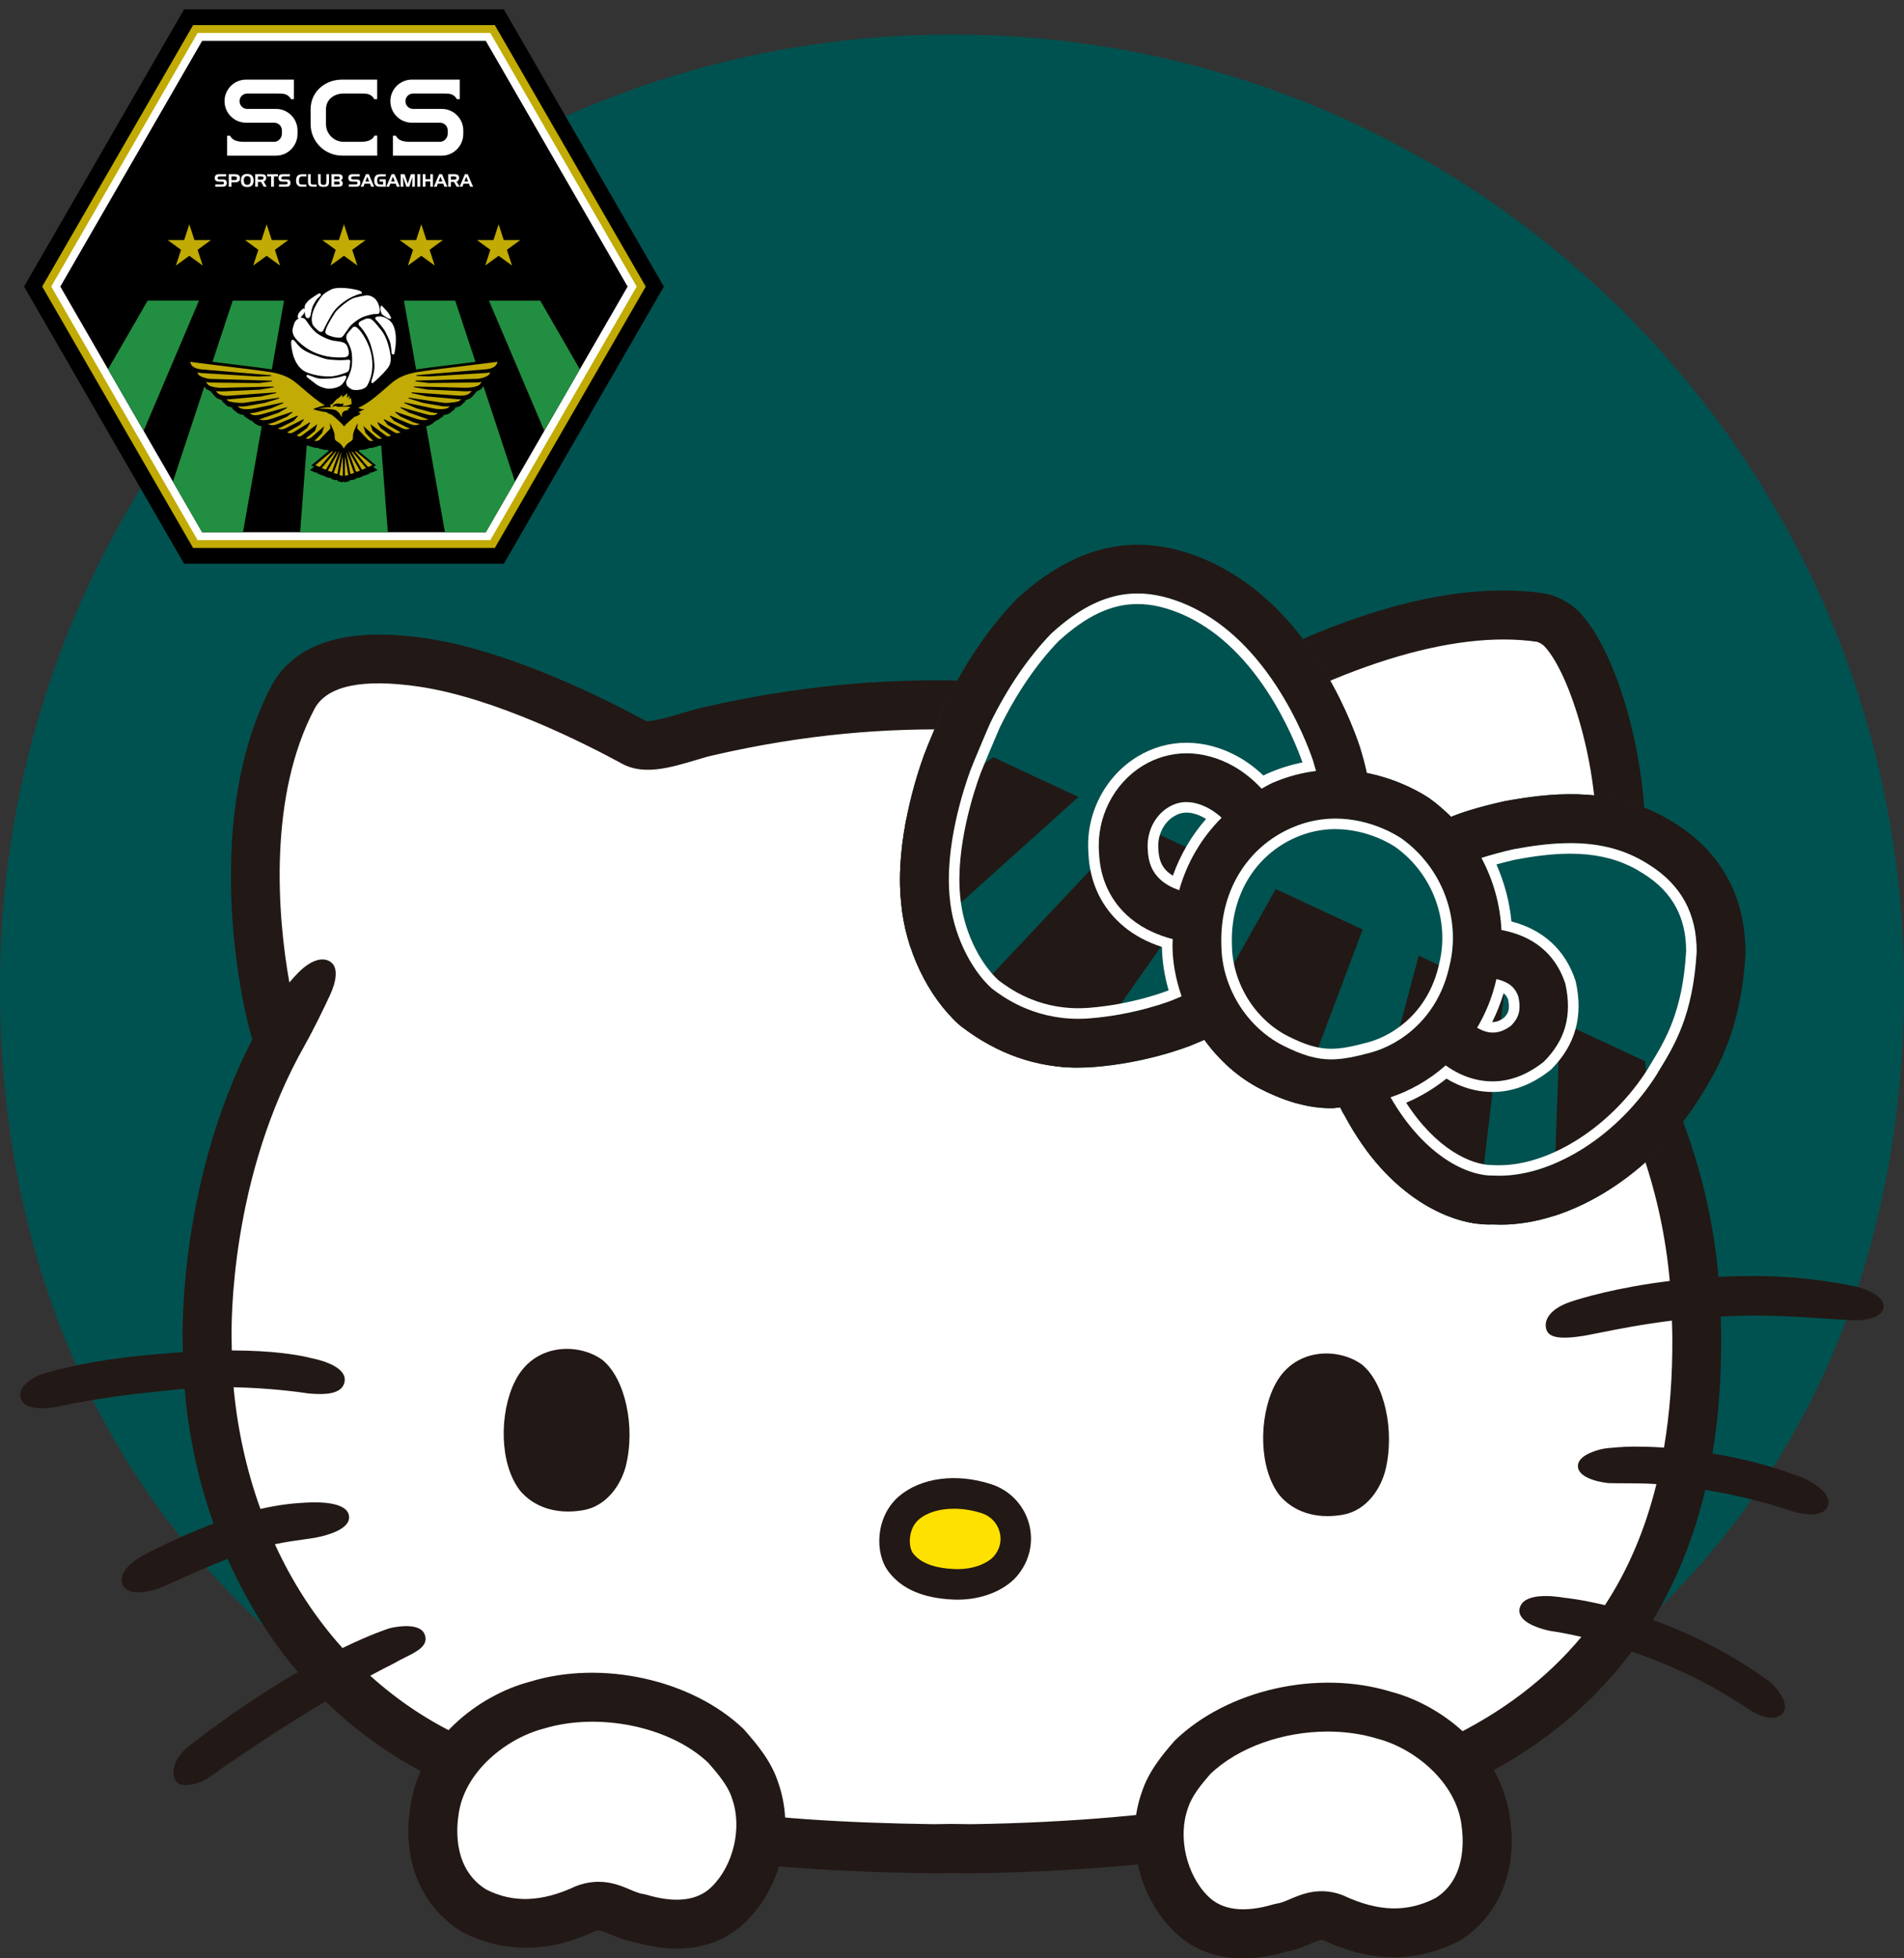 <?xml version="1.0" encoding="UTF-8"?>
<svg id="_レイヤー_2" data-name="レイヤー 2" xmlns="http://www.w3.org/2000/svg" xmlns:xlink="http://www.w3.org/1999/xlink" viewBox="0 0 426.45 438.46">
  <rect x="0" y="0" width="426.45" height="438.46" fill="#333333" stroke="none"/>
  <defs>
    <style>
      .cls-1 {
        fill: none;
      }

      .cls-2 {
        fill: #221815;
      }

      .cls-3 {
        fill: #ffe100;
      }

      .cls-4 {
        fill: #c1ab04;
      }

      .cls-5 {
        fill: #228e41;
      }

      .cls-6 {
        fill: #005250;
      }

      .cls-7 {
        fill: #fff;
      }

      .cls-8 {
        clip-path: url(#clippath);
      }
    </style>
    <clipPath id="clippath">
      <path class="cls-1" d="M390.94,213.48c.07-12.49-5.34-22.53-15.6-29.03-.69-.44-1.39-.87-2.1-1.27-.77-.43-1.55-.84-2.34-1.22-11.64-5.67-23.69-4.48-34.15-2.53-5.83,1.33-9.45,2.5-11.74,3.46-1.46-1.46-3.03-2.84-4.74-4.07-.97-.67-6.37-4.22-14.15-5.76-.48-2.23-.98-3.97-1.26-4.88-.01-.05-.23-.79-.25-.84-1.29-3.88-4.26-11.63-9.68-19.89-6.8-10.34-15.02-17.72-24.49-21.96-15.15-6.65-29.01-3.93-42.64,8.55-6.19,6.4-11.53,14.18-15.87,23.1-.54,1.12-4.52,10.56-4.96,11.86-1.56,4.27-6.56,19.27-5.14,33.02.89,10.47,5.87,20.98,13,27.42.12.11.54.44.67.53,7.94,6.03,16.67,9.07,25.99,9.07,1.13,0,2.27-.05,3.42-.13,12.05-.93,21.23-4.61,21.51-4.72,1.18-.45,2.22-.93,3.33-1.4,3.32,4.59,7.6,8.48,12.65,11.05,6.29,3.17,11.23,4.29,15.81,4.29.67,0,1.31-.14,1.97-.18.25.54.51,1.09.92,1.73,9.83,18.52,24.19,24.87,33.25,24.47.58.03,1.17.05,1.76.05,15.78,0,33.72-11.18,44.46-28.18l.53-.88c3.53-5.77,8.87-14.5,9.85-31.66Z"/>
    </clipPath>
  </defs>
  <g id="_レイヤー_1-2" data-name="レイヤー 1">
    <g>
      <path class="cls-6" d="M426.45,220.95c0,117.76-84.41,196.43-213.22,196.43S0,338.71,0,220.95,95.46,7.72,213.22,7.72s213.22,95.46,213.22,213.22Z"/>
      <g>
        <g>
          <g>
            <path class="cls-2" d="M419.51,289.5c-1.3-.72-2.84-1.24-3.8-1.44-6.81-1.4-13.64-2.18-20.31-2.33-3.7-.08-7.16,0-10.5.16-1.79-20.11-8.09-39.31-19.27-58.28,1.62-9.72,2.12-22.36,2.53-32.66l.21-5.17c.84-18.75-5.88-43.26-14.38-52.46-2.12-2.29-5.31-4.04-8.12-4.45-21.54-3.21-49.87,5.35-81.73,24.67l-4-.59c-26.18-3.9-58.77-8.75-103.06,1.53-1.4.32-2.95.78-4.54,1.26-2.37.71-6.76,1.98-7.92,1.68-8.49-4.64-30.28-15.71-49.14-18.49-17.53-2.61-29.09.83-34.52,10.31-15.37,28.86-7.65,69.07-4.44,79.47-16,31.01-15.7,63.87-15.6,67.47,0,.84.03,1.72.04,2.58-.84.06-1.6.09-2.48.16-8.93.71-17.8,1.58-28.07,4.44-3.34.92-6.41,3.14-5.81,5.59.47,1.92,2.84,2.35,4.83,2.35,1.54,0,2.85-.25,2.89-.26,10.63-2.16,16.02-2.75,23.47-3.55l3.14-.34c.81-.09,1.61-.13,2.42-.2.81,9.68,2.85,19.99,6.48,30.18-4.44,1.67-9.56,3.89-15.71,7.07-.04.02-3.98,2.08-4.74,4.62-.23.78-.15,1.56.23,2.24.62,1.11,1.92,1.46,3.31,1.46,2.3,0,4.82-.95,4.86-.96,1.84-.81,3.57-1.58,5.21-2.31,3.72-1.66,6.96-3.05,10-4.23,3.93,8.9,9.09,17.53,15.73,25.34-6.84,3.96-15.09,9.33-24.43,16.6-1.94,1.52-3.19,3.46-3.41,5.32-.12,1.04.11,1.99.65,2.67.41.51,1.18.73,2.1.73,1.62,0,3.71-.68,5.14-1.7,10.26-7.27,19.16-12.89,26.15-17.04,7.51,7.31,16.5,13.67,27.22,18.49,35.27,15.84,67.77,19.4,108.95,20l4.04-.06,4.36.06c47.38-.69,84.81-7.46,111.26-20.11,15.35-7.34,27.56-17.24,36.7-29.54,7.64,2.61,16.9,6.62,25.83,12.67,1.14.79,3.45,2.16,5.5,2.16.92,0,1.79-.27,2.47-1.01.29-.3.61-.85.53-1.73-.17-1.86-2.22-4.46-3.56-5.43-9.12-6.66-18.29-10.95-26.01-13.74,5.25-8.67,9.17-18.37,11.72-29.12,5.64.9,12.22,2.35,19.44,4.77.04,0,2.17.71,4.26.71,1.57,0,3.11-.39,3.7-1.78.27-.63.26-1.33-.03-2.02-1.04-2.48-5.39-4.32-5.43-4.33-7.12-2.82-14.12-4.47-20.31-5.49,1.35-8.14,2-16.8,1.93-26,.02-1.57-.07-3.12-.1-4.67,2.93-.16,5.97-.26,9.16-.22,4.96.05,10.48.42,15.35.74,1.52.1,2.99.19,4.4.28,3.19.18,7.1-.41,7.57-2.73.17-.81-.11-2.03-2.36-3.29Z"/>
            <path class="cls-7" d="M354.53,227.64c1.76-9.13,2.29-22.42,2.71-33.11l.22-5.22c.76-16.97-5.67-38.25-11.49-44.55-.51-.56-1.4-.99-1.72-1.06-18.78-2.76-45.27,5.51-74.57,23.31-2.08,1.26-3.22,1.95-5.23,1.65l-5.91-.87c-25.25-3.76-56.69-8.45-98.98,1.36-1.2.27-2.52.67-3.88,1.08-5.38,1.6-11.46,3.43-16.3.79-7.98-4.35-28.38-14.75-45.5-17.28-12.59-1.85-20.45-.25-23.34,4.78-10.47,19.65-8.42,46.45-5.73,61.45.72-.85,1.42-1.62,2.07-2.27,2.63-2.63,5.32-3.6,7.16-2.33,1.91,1.32,1.15,4.66-.08,7.33-1.22,2.65-3.69,7.76-5.63,11.18,0,0,0,.01,0,.02-16.85,29.6-16.54,62.53-16.45,66.2,0,.74.03,1.51.04,2.26,9.31.02,14.99,1,17.89,1.74l.21.05c.06.01,7.62,1.41,7.18,5.04-.39,3.23-4.98,2.99-7.2,2.87l-.82-.06c-2.44-.37-8.96-1.24-16.86-1.4.79,8.79,2.71,18.09,6.01,27.25,4.52-1.04,7.71-1.28,9.83-1.4l.29-.02c2.79-.15,9.39-.25,9.73,3.07.3,2.87-4.87,4.24-7.11,4.7-1.04.21-2.16.36-3.41.53-1.75.24-3.74.52-6.09,1.02,3.77,8.24,8.76,16.15,15.14,23.24,6.63-3.22,10.45-4.4,10.53-4.42.06-.03,6.57-1.68,7.84,1.28,1.09,2.56-1.67,3.92-4.33,5.24-.85.42-1.74.86-2.55,1.35,0,0-.09.05-.26.13-1.03.51-2.75,1.4-5.02,2.62,6.17,5.56,13.32,10.43,21.71,14.2,33.54,15.07,64.84,18.45,104.46,19.04l4.04-.06,4.36.06c44.98-.67,81.88-7.25,106.54-19.04,12.36-5.91,22.38-13.54,30.17-22.9-3.71-.86-5.98-1.18-6.04-1.19-1.42-.14-5.85-1.17-7.34-3.19-.44-.61-.61-1.28-.47-1.94.75-3.62,7.32-2.9,10.09-2.43.35.03,3.75.38,9.03,1.65,5.2-7.94,9.03-16.98,11.53-27.11-2.33-.14-4.2-.17-5.48-.17-2.44.01-5.28-.05-5.28-.05-.73-.07-6.59-.76-6.82-3.68-.03-.39.05-1,.6-1.64,1.31-1.53,4.62-2.39,6.03-2.5l.31-.03c.84-.08,3.07-.3,5.31-.32h.61c1.62,0,3.81.05,6.42.22,1.29-7.68,1.93-15.9,1.86-24.74.01-1.24-.06-2.46-.09-3.69-6.85.85-12.47,1.97-16.3,2.74-1.96.39-3.38.68-4.24.78-1.38.2-2.56.3-3.55.3-2.31,0-3.58-.56-4-1.72-.29-.84-.23-1.74.18-2.59.74-1.52,2.53-2.81,5.19-3.72,2.09-.71,10.2-3.2,22.24-4.67-1.72-19.09-7.86-37.28-18.78-55.31-.7-1.16-.95-2.54-.69-3.87Z"/>
          </g>
          <g>
            <path class="cls-2" d="M115.31,309.32c-3.5,7.1-3.52,18.45,1.21,24.48,2.92,3.45,7.8,5.41,14.09,4.33,5.43-.94,8.52-5.9,9.55-9.85,2.23-8.84-.14-19.68-5.23-23.79-5.36-3.91-15.39-3.82-19.61,4.83Z"/>
            <path class="cls-2" d="M285.41,310.35c-3.5,7.1-3.52,18.45,1.21,24.48,2.92,3.45,7.8,5.41,14.09,4.33,5.43-.94,8.52-5.9,9.55-9.85,2.23-8.84-.15-19.68-5.23-23.79-5.36-3.91-15.39-3.82-19.61,4.83Z"/>
            <g>
              <path class="cls-2" d="M230.45,341.07c-1.17-4.16-4.32-7.43-8.44-8.76-7.86-2.55-15.82-1.48-20.77,2.79-5.16,4.56-5.41,12.65-2.19,16.84,2.99,3.88,7.72,5.9,14.48,6.2.31.01.63.02.94.02,5.41,0,10.44-1.98,13.31-5.27v-.02c2.83-3.28,3.82-7.69,2.67-11.81Z"/>
              <path class="cls-3" d="M219.91,338.81c-2.1-.68-4.24-1.01-6.25-1.01-3.19,0-6.05.84-7.91,2.45-2.45,2.17-2.29,6.18-1.26,7.52,1.68,2.18,4.74,3.34,9.35,3.54,4.27.17,7.46-1.38,8.79-2.9,1.34-1.56,1.79-3.55,1.24-5.49-.54-1.94-2.02-3.48-3.96-4.11Z"/>
            </g>
          </g>
        </g>
        <g>
          <g>
            <path class="cls-2" d="M174.31,399.14c-1.48-4.63-4.48-8.3-7.74-11.99-11.57-11.1-31.76-15.56-47.81-10.64-11.58,3.03-24.94,13.2-26.89,28.3-1.79,11.76,2.42,22.06,11.65,27.76,9.31,4.78,19.42,4.67,29.7-.17.87-.33,1.3-.24,3.57.72,1.42.61,3.17,1.34,5.28,1.7,3.57,1.03,6.76,1.46,9.57,1.46,7.46,0,12.38-3.02,15.44-6.04,7.97-7.84,10.94-20.61,7.23-31.1Z"/>
            <path class="cls-7" d="M163.98,402.73c-.03-.07-.05-.13-.07-.2-.83-2.65-3.05-5.31-5.25-7.82-8.41-8.05-24.41-11.47-36.92-7.67-8.41,2.21-17.79,9.67-19.04,19.29-.55,3.62-1.01,12.25,6.19,16.72,5.93,3.02,12.4,2.87,20-.7,1.9-.75,3.63-1.02,5.19-1.02,2.92,0,5.24.98,6.98,1.72,1.12.47,2.08.88,2.97,1.01.27.04.53.09.78.17,6.51,1.94,11.44,1.34,14.59-1.78,4.91-4.82,6.87-13.3,4.58-19.71Z"/>
          </g>
          <g>
            <path class="cls-2" d="M338.19,407.1c-1.98-15.21-15.33-25.39-26.69-28.34-16.27-4.97-36.47-.53-48.34,10.91-2.82,3.2-5.95,7-7.44,11.65-3.71,10.49-.74,23.27,7.22,31.1,3.07,3.03,8,6.05,15.45,6.05,2.81,0,5.99-.43,9.57-1.46,2.11-.36,3.85-1.1,5.28-1.7,2.29-.98,2.71-1.06,3.23-.88,10.61,5,20.73,5.1,30.44.1,8.83-5.48,13.04-15.78,11.27-27.43Z"/>
            <path class="cls-7" d="M327.35,408.63c-1.27-9.74-10.64-17.21-18.84-19.34-3.53-1.08-7.32-1.6-11.13-1.6-9.92,0-20.02,3.48-26.32,9.53-1.88,2.17-4.1,4.83-4.94,7.48-.02.07-.04.13-.07.2-2.29,6.41-.33,14.89,4.56,19.7,3.17,3.11,8.06,3.72,14.6,1.78.25-.07.51-.13.78-.17.89-.13,1.85-.53,2.97-1.01,2.67-1.14,6.69-2.83,11.82-.85,7.93,3.73,14.41,3.87,20.73.63,6.81-4.24,6.35-12.88,5.82-16.38Z"/>
          </g>
        </g>
        <g>
          <g class="cls-8">
            <rect class="cls-6" x="235.92" y="107.29" width="112.32" height="190.62" transform="translate(-14.98 381.69) rotate(-65)"/>
            <g>
              <path class="cls-2" d="M200.47,241.27l2.09,23.85,15.19,7.08c23.2-33.07,46.35-66.08,55.43-79.01-7.63-3.56-11.45-5.34-19.08-8.9-8.79,9.34-31.27,33.22-53.63,56.97Z"/>
              <polygon class="cls-2" points="195.83 188.19 198.37 217.25 241.54 178.44 222.47 169.54 195.83 188.19"/>
              <path class="cls-2" d="M327.66,300.58l-19.61,13.73-15.19-7.08c10.42-39.03,20.82-77.98,24.9-93.25,7.63,3.56,11.45,5.34,19.08,8.9-1.5,12.73-5.35,45.31-9.17,77.7Z"/>
              <polygon class="cls-2" points="371.3 270.02 347.41 286.75 349.39 228.73 368.47 237.62 371.3 270.02"/>
              <path class="cls-2" d="M285.74,199.05c-15.28,27.16-30.85,54.84-46.74,83.06l32.61,15.21c11.44-30.39,22.63-60.12,33.59-89.19l-19.46-9.07"/>
            </g>
          </g>
          <path class="cls-2" d="M390.94,213.48c.07-12.49-5.34-22.53-15.6-29.03-.69-.44-1.39-.87-2.1-1.27-.77-.43-1.55-.84-2.34-1.22-11.64-5.67-23.69-4.48-34.15-2.53-5.83,1.33-9.45,2.5-11.74,3.46-1.46-1.46-3.03-2.84-4.74-4.07-.97-.67-6.37-4.22-14.15-5.76-.48-2.23-.98-3.97-1.26-4.88-.01-.05-.23-.79-.25-.84-1.29-3.88-4.26-11.63-9.68-19.89-6.8-10.34-15.02-17.72-24.49-21.96-15.15-6.65-29.01-3.93-42.64,8.55-6.19,6.4-11.53,14.18-15.87,23.1-.54,1.12-4.52,10.56-4.96,11.86-1.56,4.27-6.56,19.27-5.14,33.02.89,10.47,5.87,20.98,13,27.42.12.11.54.44.67.53,7.94,6.03,16.67,9.07,25.99,9.07,1.13,0,2.27-.05,3.42-.13,12.05-.93,21.23-4.61,21.51-4.72,1.18-.45,2.22-.93,3.33-1.4,3.32,4.59,7.6,8.48,12.65,11.05,6.29,3.17,11.23,4.29,15.81,4.29.67,0,1.31-.14,1.97-.18.25.54.51,1.09.92,1.73,9.83,18.52,24.19,24.87,33.25,24.47.58.03,1.17.05,1.76.05,15.78,0,33.72-11.18,44.46-28.18l.53-.88c3.53-5.77,8.87-14.5,9.85-31.66ZM262.41,224c-.08.03-8.08,3.2-18.37,4-11.87.92-19.45-4.85-21.88-6.66-5-4.53-8.79-12.66-9.45-20.34-1.18-11.51,3.16-24.52,4.61-28.48.39-1.06,3.95-9.57,4.44-10.59,3.84-7.89,8.52-14.72,13.66-20.06,10.24-9.37,19.41-11.29,30.57-6.38,7.49,3.36,14.15,9.4,19.77,17.96,4.92,7.49,7.54,14.61,8.32,16.91l.28.99c.1.33.23.76.37,1.26-3.12.38-6.39,1.21-9.76,2.67-.86.37-1.62.86-2.44,1.29-1.82-1.99-4.05-3.77-6.3-5.03-6.73-3.79-14.11-3.84-20.25-.13-6.59,4-10.46,11.71-9.86,19.44.23,6.03,2.69,11.16,7.12,14.82,2.87,2.37,6.27,3.78,9.4,4.6,0,.53-.07,1.05-.06,1.58.03,3.82.78,7.6,2.04,11.21-.76.31-1.43.63-2.24.94ZM264.12,199.31c-1.43-.51-2.96-1.24-4.22-2.39-1.79-1.63-2.7-3.75-2.82-6.7-.29-3.87,1.51-7.58,4.61-9.47,2.17-1.32,4.47-1.53,7.04-.66,2.02.68,3.67,1.86,4.9,2.98-4.48,4.46-7.75,9.99-9.5,16.23ZM306.89,235.7c-7.63,2.01-11.53,2.43-19.54-1.62-8.18-4.17-13.72-13.13-13.78-22.46-.43-11.82,5.62-21.89,15.78-26.29,3.44-1.49,6.75-2.04,9.77-2.05,8.05,0,14.03,3.93,14.85,4.49,9.03,6.49,13.34,17.88,10.69,28.51-2.49,11.49-10.8,17.57-17.75,19.43ZM371.63,239.64l-.6,1.01c-8.69,13.74-23.71,23.26-36.56,22.57-6.52.09-15.93-5.16-23.02-17.53,4.14-1.36,8.46-3.71,12.35-7.14,1.96,1.41,4.3,2.61,7,3.2,1.02.22,2.2.38,3.49.38,3.21,0,7.18-.98,11.47-4.38,4.81-4.81,6.43-10.35,4.84-17.49-2.82-8.54-9.53-11.12-14.31-12.03-.27-5.63-1.81-11.14-4.48-16.14,2.05-.65,4.64-1.36,7.15-1.93,8.49-1.57,18.35-2.62,27.19,1.67.59.28,1.14.57,1.7.89.53.3,1.04.61,1.59.96,7.15,4.53,10.61,10.99,10.57,19.46-.82,14.14-4.94,20.88-8.38,26.5ZM335.17,219.21c2.53.61,4.13,1.69,4.89,3.93.65,2.96.13,4.69-1.56,6.43-1.71,1.35-3.44,1.83-5.18,1.51-.94-.17-1.76-.57-2.49-1,1.88-3.16,3.39-6.77,4.33-10.89Z"/>
          <path class="cls-1" d="M390.94,213.48c.07-12.49-5.34-22.53-15.6-29.03-.69-.44-1.39-.87-2.1-1.27-.77-.43-1.55-.84-2.34-1.22-11.64-5.67-23.69-4.48-34.15-2.53-5.83,1.33-9.45,2.5-11.74,3.46-1.46-1.46-3.03-2.84-4.74-4.07-.97-.67-6.37-4.22-14.15-5.76-.48-2.23-.98-3.97-1.26-4.88-.01-.05-.23-.79-.25-.84-1.29-3.88-4.26-11.63-9.68-19.89-6.8-10.34-15.02-17.72-24.49-21.96-15.15-6.65-29.01-3.93-42.64,8.55-6.19,6.4-11.53,14.18-15.87,23.1-.54,1.12-4.52,10.56-4.96,11.86-1.56,4.27-6.56,19.27-5.14,33.02.89,10.47,5.87,20.98,13,27.42.12.11.54.44.67.53,7.94,6.03,16.67,9.07,25.99,9.07,1.13,0,2.27-.05,3.42-.13,12.05-.93,21.23-4.61,21.51-4.72,1.18-.45,2.22-.93,3.33-1.4,3.32,4.59,7.6,8.48,12.65,11.05,6.29,3.17,11.23,4.29,15.81,4.29.67,0,1.31-.14,1.97-.18.25.54.51,1.09.92,1.73,9.83,18.52,24.19,24.87,33.25,24.47.58.03,1.17.05,1.76.05,15.78,0,33.72-11.18,44.46-28.18l.53-.88c3.53-5.77,8.87-14.5,9.85-31.66Z"/>
          <g>
            <path class="cls-7" d="M265.77,181.94h0c.68,0,1.43.13,2.2.39.73.25,1.45.59,2.16,1.03-3.25,3.71-5.78,8.03-7.44,12.7-.45-.27-.85-.57-1.2-.88-1.33-1.21-1.96-2.76-2.05-5.13-.23-2.99,1.14-5.85,3.48-7.27.93-.57,1.86-.84,2.86-.84M265.76,179.58c-1.43,0-2.78.39-4.08,1.18-3.1,1.88-4.9,5.6-4.61,9.47.11,2.95,1.03,5.07,2.82,6.7,1.26,1.15,2.79,1.88,4.22,2.39,1.75-6.24,5.02-11.77,9.5-16.23-1.23-1.12-2.88-2.3-4.9-2.98-1.02-.35-2.01-.52-2.96-.52h0Z"/>
            <path class="cls-7" d="M351.67,191.14h0c5.17,0,9.56.92,13.47,2.81.54.25,1.04.53,1.54.81.49.28.97.57,1.5.91,6.41,4.05,9.5,9.76,9.47,17.33-.78,13.56-4.64,19.85-8.05,25.43l-.57.96c-8.01,12.67-21.68,21.51-33.24,21.51-.4,0-.8,0-1.19-.03h-.23s-.06,0-.06,0c-4.92,0-12.73-3.71-19.36-13.97,3.19-1.35,6.25-3.18,9.02-5.4,2.02,1.23,4.15,2.09,6.33,2.56,1.33.29,2.68.43,3.99.43,4.49,0,8.85-1.64,12.94-4.89l.11-.08.1-.1c5.42-5.43,7.22-11.87,5.48-19.67l-.03-.12-.04-.11c-2.25-6.81-7.18-11.35-14.33-13.21-.41-4.37-1.56-8.71-3.36-12.76,1.42-.4,2.89-.77,4.24-1.08,3.35-.62,7.77-1.33,12.28-1.33M351.67,188.78c-4.37,0-8.69.62-12.71,1.37-2.51.57-5.1,1.28-7.15,1.93,2.67,5,4.21,10.52,4.48,16.14,4.78.91,11.5,3.5,14.31,12.03,1.59,7.14-.04,12.68-4.84,17.49-4.29,3.4-8.26,4.38-11.47,4.38-1.3,0-2.47-.16-3.49-.38-2.69-.59-5.04-1.79-7-3.2-3.89,3.43-8.21,5.78-12.35,7.14,7.03,12.27,16.34,17.53,22.85,17.53.06,0,.11,0,.17,0,.44.02.88.03,1.32.03,12.54,0,26.84-9.34,35.24-22.61l.6-1.01c3.44-5.62,7.56-12.37,8.38-26.5.04-8.48-3.41-14.93-10.57-19.46-.55-.35-1.06-.66-1.59-.96-.55-.31-1.11-.61-1.7-.89-4.66-2.26-9.6-3.04-14.48-3.04h0Z"/>
            <path class="cls-7" d="M254.77,135.24c3.22,0,6.58.79,10.27,2.41,7.08,3.17,13.39,8.92,18.76,17.1,4.59,7,7.14,13.71,7.92,15.96-2.61.52-5.18,1.33-7.67,2.41-.37.16-.72.34-1.07.52-1.7-1.62-3.63-3.07-5.57-4.16-3.7-2.08-7.72-3.18-11.63-3.18s-7.61,1.04-11,3.09c-7.35,4.46-11.66,12.95-11,21.55.25,6.72,3.01,12.44,7.98,16.55,2.36,1.95,5.21,3.47,8.49,4.53.04,3.16.54,6.41,1.5,9.71-.07.03-.15.06-.22.09-.08.03-7.76,3.07-17.66,3.83-.8.06-1.58.09-2.34.09-9.41,0-15.44-4.42-17.85-6.22-4.55-4.17-8-11.67-8.61-18.76-1.13-11.01,3.14-23.77,4.48-27.42.38-1.03,3.92-9.47,4.34-10.37,3.67-7.55,8.25-14.27,13.13-19.35,6.25-5.72,11.89-8.38,17.75-8.38M254.77,132.88c-6.55,0-12.72,2.94-19.34,9-5.14,5.34-9.82,12.17-13.66,20.06-.49,1.02-4.05,9.53-4.44,10.59-1.45,3.96-5.79,16.96-4.61,28.48.65,7.67,4.45,15.81,9.45,20.34,2.25,1.69,8.93,6.76,19.35,6.76.82,0,1.66-.03,2.52-.1,10.28-.8,18.29-3.97,18.37-4,.81-.31,1.48-.63,2.24-.94-1.25-3.61-2.01-7.39-2.04-11.21-.02-.54.05-1.05.06-1.59-3.13-.82-6.53-2.23-9.4-4.6-4.43-3.66-6.89-8.78-7.12-14.82-.6-7.73,3.27-15.45,9.86-19.44,3.03-1.84,6.37-2.75,9.78-2.75s7.07.96,10.47,2.88c2.24,1.26,4.47,3.04,6.3,5.04.82-.43,1.59-.92,2.44-1.29,3.36-1.46,6.64-2.29,9.76-2.67-.15-.5-.27-.93-.37-1.26l-.28-.99c-.77-2.29-3.4-9.42-8.32-16.91-5.63-8.56-12.28-14.61-19.77-17.96-3.95-1.73-7.65-2.62-11.24-2.62h0Z"/>
            <path class="cls-7" d="M336.77,222.39c.53.39.81.85,1.01,1.4.44,2.13.09,3.01-.87,4.04-.9.68-1.74,1.01-2.57,1.01-.04,0-.09,0-.13,0,1.03-2.05,1.88-4.2,2.55-6.44M335.17,219.21c-.94,4.12-2.45,7.73-4.33,10.89.73.43,1.55.82,2.49,1,.34.06.69.09,1.03.09,1.39,0,2.78-.53,4.15-1.61,1.68-1.74,2.21-3.47,1.56-6.43-.76-2.24-2.36-3.32-4.89-3.94h0Z"/>
            <path class="cls-7" d="M299.11,185.64c7.4,0,12.9,3.65,13.47,4.04,8.25,5.93,12.18,16.39,9.76,26.09-2.26,10.45-9.78,15.97-16.05,17.64-3.38.89-5.8,1.41-8.13,1.41-2.91,0-5.73-.83-9.74-2.85-7.41-3.78-12.44-11.97-12.5-20.45-.39-10.83,5.11-20.04,14.36-24.04,2.83-1.23,5.8-1.85,8.83-1.85M299.11,183.28c-3.02,0-6.33.55-9.77,2.05-10.16,4.4-16.21,14.47-15.78,26.29.07,9.33,5.61,18.3,13.78,22.46,4.42,2.23,7.58,3.11,10.81,3.11,2.63,0,5.31-.58,8.74-1.49,6.96-1.86,15.27-7.94,17.75-19.43,2.65-10.62-1.66-22.01-10.69-28.5-.81-.56-6.8-4.49-14.85-4.49h0Z"/>
          </g>
        </g>
      </g>
    </g>
    <g>
      <polygon class="cls-1" points="40 128.31 2.96 64.16 40 0 114.08 0 151.12 64.16 114.08 128.31 40 128.31"/>
      <polygon points="112.86 2.11 41.22 2.11 5.39 64.16 41.22 126.2 112.86 126.2 148.69 64.16 112.86 2.11"/>
      <polygon class="cls-4" points="110.83 5.63 43.25 5.63 9.45 64.16 43.25 122.69 110.83 122.69 144.63 64.16 110.83 5.63"/>
      <polygon class="cls-7" points="109.82 7.38 44.26 7.38 11.48 64.16 44.26 120.93 109.82 120.93 142.6 64.16 109.82 7.38"/>
      <polygon points="108.8 9.14 45.28 9.14 13.51 64.16 45.28 119.17 108.8 119.17 140.57 64.16 108.8 9.14"/>
      <g>
        <path class="cls-5" d="M38.74,107.86l6.53,11.32h9.15c3.85-21.71,7.69-43.38,9.19-51.87h-11.49c-2.19,6.64-7.81,23.65-13.39,40.55Z"/>
        <polygon class="cls-5" points="24.2 82.67 32.17 96.46 44.57 67.3 33.08 67.3 24.2 82.67"/>
        <path class="cls-5" d="M115.34,107.86l-6.53,11.32h-9.15c-3.85-21.71-7.69-43.38-9.19-51.87,4.6,0,6.89,0,11.49,0,2.19,6.64,7.81,23.65,13.39,40.55Z"/>
        <polygon class="cls-5" points="129.87 82.68 121.91 96.46 109.51 67.31 121 67.31 129.87 82.68"/>
        <path class="cls-5" d="M71.18,67.3c-1.29,16.96-2.61,34.24-3.96,51.87h19.64c-1.35-17.67-2.67-34.96-3.96-51.87h-11.72"/>
      </g>
      <g>
        <path d="M112.85,80.21h-.14v.02c-.4.06-.51.07-.54.08h0s-5.37.67-10.09,1.26c-3.18.4-5.92.74-5.95.74-1.26.18-1.26.18-1.27.18h-.08c-1.78.25-4.3.59-6.53,1.75,1.05-1.94,1.65-4.18,1.65-6.57,0-4.43-2.06-8.35-5.25-10.82-.03-.04-.06-.07-.09-.11-.45-.52-1.01-.87-1.67-1.04-.5-.27-1.02-.51-1.56-.72-.11-.12-.26-.23-.45-.33-.65-.33-4.44-1.17-6.59-.5-.15.07-.83.37-1.48.79-.29.11-.57.22-.84.35-.16-.08-.33-.12-.41-.13l-.19-.03-.24.11c-.47.28-2.03,1.25-2.51,1.77l-.15.17c-.36.4-.56.62-.71,1.12,0,0,0,.02,0,.05-.23.25-.45.5-.65.76-.24.22-.46.44-.46.44-.24.28-.36.58-.43.83-1.3,2.1-2.06,4.59-2.06,7.27,0,2.38.6,4.62,1.65,6.57-2.22-1.17-4.75-1.51-6.53-1.74h-.08s0-.01-1.27-.19c-.02,0-2.77-.35-5.95-.74-4.72-.59-10.07-1.26-10.09-1.26h0s-.14-.02-.53-.08v-.02h-.15v.17s.02,0,.03,0l.58,1.45c.09.2.29.4.52.58.11.16.28.31.47.46h0s.11.23.11.23c0,0,.35.69.64,1.15.07.12.2.24.37.36.02.04.04.07.06.11.13.21.44.44.87.66.11.16.48.7.79,1.1.05.06.11.12.18.17.08.11.16.22.24.33.19.24.67.47,1.09.64.06.07.12.14.18.21,0,0-.01,0-.01,0l.12.14c.41.5.7.82.87.99.22.24.84.48,1.3.63.04.04.09.08.13.13-.04.02-.09.05-.09.05l.11.11c.11.11.51.51.92.89.21.19.68.35,1.25.48.06.05.14.11.22.18l-.16.1.2.16c.22.19.65.54,1,.81.32.25,1.07.4,1.57.48,0,0-.19.14-.19.14l.27.19,1.03.71c.12.08.39.23.8.34-.04.02-.08.04-.08.04l.14.16s.36.4,1.18.73c.27.11.62.19,1.03.23l-.22.22.19.12s.63.34,1.1.58c.14.07.47.2.95.25-.02.02-.14.16-.14.16l1.24.57c.31.14.64.23.99.26-.04.05-.09.13-.09.13l1.32.52s.11.04.11.04c.21.08.45.17.73.2-.02.02-.04.06-.04.06l.23.09s.76.27,1.23.42c0,0,.11.04.11.04.2.07.38.12.54.15,0,0,0,.02,0,.02l1.21.36c.21.06.54.15.94.12-.03.06-.06.12-.06.12l1.18.3c.23.05.58.08.95.05-.02.05-.07.16-.07.16l1.24.26c.26.05.57.05.87,0-.02.04-.05.16-.05.16l.28.05-3.98,3.31.33.16s.14.07.31.15l-.98.72s.51.23.84.38c.17.07.37.17.56.2.14.03.29.02.42-.06l-.19.2s.56.24.92.38c.18.07.34.15.48.16.11.01.21,0,.3-.08l-.12.19s.41.16.71.27c.12.04.27.1.42.12.19.03.38.02.52-.13l-.12.31s.45.16.67.24c.06.02.16.04.25.06.01,0,.03,0,.04,0,.02,0,.04,0,.06,0,.19.03.39.01.49-.09l-.06.28s.34.11.68.22c.05.01.1.03.15.03.24.04.47,0,.57-.1.1.11.33.14.57.1.05,0,.1-.02.15-.03.34-.11.68-.22.68-.22l-.06-.28c.1.11.3.12.49.09.02,0,.04,0,.06,0,.01,0,.03,0,.04,0,.1-.02.19-.04.25-.06.23-.08.67-.24.67-.24l-.12-.31c.14.15.33.16.52.13.15-.02.3-.08.42-.12.29-.11.71-.27.71-.27l-.12-.19c.1.08.2.1.3.08.15,0,.3-.08.48-.16.35-.14.92-.38.92-.38l-.19-.2c.14.08.28.09.42.06.2-.03.39-.13.56-.2.33-.14.84-.38.84-.38l-.98-.72c.17-.08.31-.15.31-.15l.33-.16-3.97-3.3.31-.05s-.04-.11-.05-.16c.3.05.61.05.87,0l1.24-.26s-.04-.11-.07-.16c.37.03.72,0,.95-.05l1.18-.3s-.03-.07-.06-.12c.41.02.74-.07.94-.12l1.21-.36s0-.01,0-.02c.16-.03.34-.08.54-.15,0,0,.11-.04.11-.04.47-.15,1.19-.41,1.23-.42l.23-.09s-.02-.03-.04-.06c.28-.03.52-.11.73-.2,0,0,.11-.04.11-.04l1.32-.52s-.05-.07-.09-.13c.35-.04.68-.13.99-.26l1.24-.57s-.12-.14-.14-.16c.48-.05.81-.18.95-.25.47-.23,1.07-.56,1.1-.58l.19-.12-.22-.22c.41-.04.77-.12,1.03-.23.82-.33,1.18-.72,1.18-.73l.14-.16s-.04-.02-.08-.04c.41-.11.68-.26.8-.34l1.03-.71.27-.19s-.18-.13-.19-.14c.5-.08,1.25-.23,1.57-.48.35-.27.78-.62,1-.81l.2-.16-.16-.1c.08-.07.16-.13.22-.18.57-.12,1.04-.29,1.25-.48.41-.37.81-.77.92-.89l.11-.11s-.04-.02-.09-.05c.05-.04.09-.09.13-.13.47-.15,1.08-.39,1.3-.63.17-.18.45-.49.87-.99l.12-.14s0,0-.01,0c.06-.07.12-.13.18-.21.42-.17.9-.4,1.09-.64.08-.11.16-.22.24-.33.07-.06.13-.11.18-.17.31-.4.69-.94.79-1.1.42-.21.74-.45.87-.66.02-.03.04-.07.06-.11.17-.12.3-.25.37-.36.29-.47.64-1.15.64-1.15l.11-.23h0c.19-.15.36-.3.47-.46.24-.19.43-.39.52-.58l.58-1.45s.03,0,.04,0v-.17Z"/>
        <g>
          <path class="cls-4" d="M71.28,91.49c.7.02,3.42.02,4.01.41.94.61,1.01,1.28,1.22,1.35.16.05.09.03.22.03-.07-.04-.12-.1-.16-.19-.05-.12,0-.19.02-.31.06-.28.16-.5.42-.68.4-.28.8-.12,1.13-.49-.04,0-.29-.06-.34-.05.16-.07.6-.19.72-.32-.1,0-.24.03-.34-.01.11-.07.22-.14.33-.2-.77.12-1.97-.06-2.57.06-.32.07-.46-.18-.98-.19-.13,0-.43.17-.53.32.03-.53.6-.8,1.06-.88.66,0,.77.18,1.49-.02-.05.07-.18.43-.28.51.33.06.87.08,1.71-.22.04-.02.08-.05.12-.07.21-.13.37-.12.21-.38l-.05-.29c.09-.3-.17-.83-.17-.83l-.4.5c.15-.33.16-.94.16-.94l-.66.52c.25-.49.18-1.25-.04-.93-.22.33-.92.76-.92.76l-.04-.6c-.36.42-.77.77-.77.77,0,0-.49.14-1.25,1.19l-.18.16-.55.23c.29.07.19.51.19.51-.66-.13-2.82.27-2.82.27Z"/>
          <path class="cls-4" d="M96.7,82.85l-.4.05-1.26.18c-2.22.3-4.73.64-7.04,2.44-.6.47-1.18,1.01-1.85,1.59l-.05.04c-1.8,1.56-3.76,3.26-5.87,4.17.45.18.96.41,1.47.29-.48.27-1.04.41-1.42.73.22.04.21.15.51.12-.25.47-.87.76-1.43.86-.03.03-.05.07-.08.11-.33.27-1.73,1.42-2.19,2.02-.01,0-.02.01-.03.02-.48-.69-2.22-2.17-2.22-2.17h-.03c-.31-.3-.62-.53-.91-.6-.5-.13-.71-.39-.71-.39,0,0-2.46-.38-2.99-.7,0,0,.17-.12,0-.06-.15.05.97-.4,2.56-.8-1.68-.96-3.26-2.32-4.73-3.59l-.05-.04c-.67-.58-1.3-1.12-1.9-1.59-2.31-1.8-4.82-2.14-7.04-2.44l-1.26-.18-.4-.05c-7.78-.95-13.02-1.6-14.81-1.84.1.26.22.56.22.56.27.58,1.19,1.02,2.34,1.12.06,0,3.58.3,6.98.59,3.6.3,7.32.62,7.4.63l1.24.1v.17s-2.85.12-2.85.12l-12.88-.79c-.3-.03-.58-.07-.84-.14.09.17.21.37.31.54.17.28,1.57.89,2.74.92l13.7.4v.17s-2.93.36-2.93.36l-10.8-.11c-.34,0-.69-.05-1.07-.13.11.16.27.37.42.57.3.38,1.76.78,3.38.73l11.35-.28.02.17-3.06.53-8.27.38c-.45.01-1.09,0-1.61-.06.19.22.39.44.39.44.34.36,1.32.7,2.65.58l10.42-.73.02.17-3.37.74-6.66.6c-.15.01-.24.02-.3.02h0c-.28.03-.53.04-.78.03.18.17.34.32.34.32.29.26,2.61.6,3.8.43l7.62-1.12.04.16-3.25,1-4.2.74c-.47.07-1.13.08-1.85.03.13.1.28.22.43.33l.03.02c.45.3,1.83.42,3.35.11l6.37-1.33.05.16-2.75,1.17s-3.07.82-3.34.89h0s-.02,0-.02,0c-.52.11-.99.18-1.42.21.13.09.24.16.35.23.21.13.85.39,2.33-.01l5.63-1.58.06.15-1.86,1.06s-3.83,1.34-4.03,1.41h-.01c-.11.03-.22.06-.34.08.02,0,.05.02.07.03.49.19,1.49.27,2.72-.16l4.57-1.54.08.14-1.25.97-.08.03-2.38,1.04c-.25.11-.38.17-.45.19h0c-.44.16-.88.27-1.32.33.12.06.22.11.31.16h.03c.17.09.81.3,1.91-.16l3.24-1.36,1.09-.49.1.13-.9,1.04-2.95,1.48c-.21.09-.42.16-.64.22.06.03.1.05.11.05h0c.53.23,1.06.2,1.66-.11l3.98-2,.1.13-.87,1.13h-.01c-.1.07-2.18,1.29-2.86,1.67.1.04.17.07.17.07,0,0,.13.05.13.05.32.12.53.2,1.2-.2l3.54-2.16.12.11-.72,1.2h-.01c-.68.5-1.93,1.38-2.15,1.54h0s-.04.03-.04.03c-.05.03-.1.06-.15.09.16.05.28.1.28.1.08.03.12.04.13.04.29.1.38.13.93-.27l3.31-2.42-.5,1.49-.02.02c-.07.06-1.48,1.25-2.06,1.69,0,0,0,0,0,0,.34.09.73.2,1.39-.36l2.76-2.4-.52,1.59-.07.05c-.37.39-1.04,1.11-1.24,1.31h0s-.07.06-.07.06c-.11.09-.22.17-.33.25l.07.02c.14.03.77.1,1.07-.21.05-.05.08-.08.1-.1h0s1.33-1.38,1.33-1.38l1.03-1.06c0-.38-.1-.85-.1-1.08,0-.04,0-.08,0-.13.55,1.01,1.1,2.23,1.06,2.96-.06,1.02.36.96,1.05,1.49.55.42.9,1.07.99,1.23v.03s0,.02,0,.02c0,0,0,0,0-.01,0,0,0,.01,0,.01,0,0,0-.01.02-.04v-.02c.1-.19.45-.81.98-1.22.7-.53,1.11-.48,1.05-1.49-.04-.73.51-1.94,1.06-2.96,0,.04,0,.09,0,.13,0,.23-.1.7-.1,1.08l1.03,1.06,1.33,1.38h0s.05.05.1.1c.3.31.93.25,1.07.21l.07-.02c-.11-.07-.22-.16-.33-.25l-.07-.06h0c-.19-.21-.86-.92-1.24-1.32l-.07-.05-.52-1.59,2.76,2.4c.66.56,1.05.46,1.39.36,0,0,0,0,0,0-.57-.44-1.99-1.63-2.06-1.69l-.02-.02-.5-1.49,3.31,2.42c.55.4.64.37.93.27.01,0,.05-.02.13-.04,0,0,.13-.04.28-.1-.05-.03-.1-.06-.15-.09l-.04-.02h0c-.22-.16-1.47-1.05-2.15-1.54h-.01s-.72-1.21-.72-1.21l.12-.11,3.54,2.16c.67.4.88.32,1.2.2,0,0,.13-.05.13-.05,0,0,.07-.03.17-.07-.68-.38-2.77-1.6-2.86-1.66h-.01s-.87-1.14-.87-1.14l.1-.13,3.98,2c.6.3,1.13.34,1.66.11h0s.05-.03.11-.05c-.22-.06-.43-.13-.64-.22l-2.95-1.48-.9-1.04.1-.13,1.09.49,3.24,1.36c1.1.46,1.74.25,1.91.17h.03c.09-.06.19-.11.31-.17-.44-.06-.88-.17-1.32-.32h0c-.07-.03-.2-.09-.45-.2l-2.38-1.04-.08-.03-1.25-.97.08-.14,4.57,1.54c1.23.42,2.23.35,2.72.16.02,0,.05-.02.07-.03-.12-.02-.23-.05-.34-.07h-.01c-.2-.07-3.99-1.4-4.03-1.42l-1.86-1.06.06-.15,5.63,1.58c1.48.41,2.12.15,2.33.01.1-.07.22-.14.35-.23-.43-.03-.9-.1-1.42-.21h-.02s0,0,0,0c-.27-.07-3.3-.88-3.34-.89l-2.75-1.17.05-.16,6.37,1.33c1.52.32,2.9.19,3.35-.11l.03-.02c.15-.11.3-.23.43-.33-.71.05-1.37.04-1.85-.03l-4.2-.74-3.25-1,.04-.16,7.62,1.12c1.19.18,3.51-.17,3.8-.43,0,0,.16-.15.34-.32-.24,0-.5,0-.78-.03h0c-.06,0-.15-.01-.3-.03l-6.66-.6-3.37-.74.02-.17,10.42.73c1.33.12,2.31-.22,2.65-.58,0,0,.2-.22.39-.44-.52.05-1.16.07-1.61.06l-8.27-.38-3.06-.53.02-.17,11.35.28c1.61.05,3.08-.34,3.38-.73.16-.2.31-.41.42-.57-.37.08-.73.12-1.07.13l-10.8.11-2.94-.36v-.17s13.7-.4,13.7-.4c1.17-.03,2.57-.64,2.74-.92.1-.17.21-.37.31-.54-.26.07-.54.11-.84.14l-12.88.79-2.84-.12v-.17s1.24-.1,1.24-.1c.08,0,3.8-.32,7.4-.63,3.4-.29,6.92-.58,6.98-.59,1.15-.1,2.07-.54,2.34-1.12,0,0,.12-.3.22-.56-1.79.24-7.03.89-14.81,1.84Z"/>
          <g>
            <g>
              <path class="cls-4" d="M74.36,101.05l-3.72,3.09c.14.07.29.14.41.2.03.01.06.03.09.04.34.16.47.19.61.03l2.82-3.32-.22-.04Z"/>
              <path class="cls-4" d="M75.18,101.13l-3.05,3.59h0s0,0,0,0l-.06.07c.17.07.37.16.52.23l.08.04c.31.13.31.12.4-.03l.32-.55,1.95-3.37c-.06,0-.11.01-.16.01Z"/>
              <path class="cls-4" d="M76,100.94l-1.94,3.34h0s-.27.47-.27.47l-.36.62c.12.05.26.1.37.15.14.05.36.14.48.09.01,0,.06-.03.09-.11l1.65-4.58s-.02,0-.03.01Z"/>
              <path class="cls-4" d="M75.12,106.03c-.1-.04-.25-.09-.38-.14l.09-.24s0,0,0-.01l.34-.94h0s1.3-3.59,1.3-3.59l-.89,4.97c-.05.04-.28.02-.46-.04Z"/>
              <path class="cls-4" d="M76.43,106.49c-.15-.05-.3-.1-.41-.14l.22-1.24v-.05s0,0,0,0l.53-2.93.03,3.23-.03,1.14s-.18.05-.35,0Z"/>
            </g>
            <g>
              <path class="cls-4" d="M79.68,101.05l3.72,3.09c-.14.07-.29.14-.41.2-.03.01-.06.03-.09.04-.34.16-.47.19-.61.03l-2.82-3.32.22-.04Z"/>
              <path class="cls-4" d="M78.87,101.13l3.05,3.59h0s0,0,0,0l.06.07c-.17.07-.37.16-.52.23l-.08.04c-.31.13-.31.12-.4-.03l-.32-.55-1.95-3.37c.06,0,.11.01.16.01Z"/>
              <path class="cls-4" d="M78.05,100.94l1.94,3.34h0s.27.47.27.47l.36.62c-.12.05-.26.1-.37.15-.14.05-.36.14-.48.09-.01,0-.06-.03-.09-.11l-1.65-4.58s.02,0,.03.01Z"/>
              <path class="cls-4" d="M78.46,106.08l-.89-4.97,1.3,3.59h0s.34.94.34.94c0,0,0,0,0,.01l.09.24c-.12.05-.28.1-.38.14-.18.07-.41.08-.46.04Z"/>
              <path class="cls-4" d="M77.26,106.49l-.03-1.14.03-3.23.53,2.93h0v.05s.23,1.24.23,1.24c-.11.04-.26.09-.41.14-.16.05-.3.03-.35,0Z"/>
            </g>
          </g>
        </g>
        <g>
          <path class="cls-7" d="M70.02,72.64c.11.33.58.77.93,1.09l.25.24c.18.19.49.38.78.34.13-.02.32-.11.45-.38.24-.52,1.64-3.36,2.48-4.41.8-1.01,2.49-2.41,4.16-3.15,1.46-.64,1.74-.58,1.75-.59.03,0,.07,0,.1,0,.01,0,.14-.08.14-.23,0-.14-.13-.28-.39-.4-.59-.3-4.22-1.09-6.21-.46,0,0,0,0-.01,0-.06.03-1.56.7-2.21,1.42-.66.74-1.83,2.57-2.21,3.94-.4,1.44-.13,2.26-.01,2.61Z"/>
          <path class="cls-7" d="M74.99,70.1c-.66.98-1.55,2.56-1.76,3.07l-.07.16c-.2.49-.4.99-.23,1.3.15.26.67.51,1.56.76.51.14,1.69.35,2.08.1.21-.13.57-.64,1.1-1.41l.71-.99c.49-.62,2.03-1.83,3.23-2.24,1.04-.35,1.95-.55,2.47-.54h.03c.46.01.9.02.95-.6.03-.29-.05-1.65-.89-2.63-.51-.59-1.19-.92-2.02-.97,0,0-.02,0-.03,0-.09.01-2.29.35-3.2.74-.93.39-3.29,2.27-3.95,3.24Z"/>
          <path class="cls-7" d="M86,70.7l.39.26c.32.24.92.51,1.13.4.05-.03.08-.08.08-.14-.01-.21-.47-1.03-.97-1.59l-1.11-1.18s-.05-.03-.08-.03c-.03,0-.06.02-.08.04-.37.41-.02,1.51.11,1.76.1.2.3.32.55.48Z"/>
          <path class="cls-7" d="M88.62,75.01c-.18-1.82-.74-2.92-1.81-3.58-1.12-.69-1.78-.6-2.26-.54h-.04c-.1.02-.39.06-.46.27-.01.03-.01.06-.01.1,0,.15.14.34.41.58.02.03,1.54,1.68,1.95,2.63l.39.81c.32.64.61,1.24.73,2.02.1.66.14,1.14.16,1.42,0,.18,0,.27,0,.27h0s0,.04.01.05c.05.09.22.38.42.35.18-.03.22-.25.24-.33.05-.22.45-2.23.27-4.05Z"/>
          <path class="cls-7" d="M85.52,74.1c-1.4-1.81-2.14-2.59-2.56-2.71-.48-.13-.84-.15-1.31.11l-.31.14c-.44.19-.98.42-1.03.82-.03.21.09.43.35.65.04.04,1.54,1.66,2.28,3.87.72,2.16.98,4.25.92,5.37-.05,1.03-.47,2.32-.6,2.69-.06.17-.16.57.01.7.04.04.14.08.29-.02.28-.18,2.21-2.02,2.83-2.75l.04-.05c.62-.73,1.26-1.48,1.05-3.2-.22-1.82-.91-4.27-1.97-5.64Z"/>
          <path class="cls-7" d="M83.28,80.04c-.45-3.36-2.59-6.02-2.88-6.27l-.17-.17c-.29-.29-.62-.62-1.18-.34-.01,0-.02.02-.03.03-.04.05-1.11,1.19-1.28,1.51-.13.24-.31.74-.05,1.37l.22.43c.3.59.76,1.47.88,2.58.18,1.68.06,3.06-.33,4.12-.44,1.17-.74,1.77-.85,1.93-.14.2-.09.93.18,1.21.17.18.77.77,1.42.86.46.07,2.46.1,3.05-1,.64-1.18,1.45-3.12,1.03-6.26Z"/>
          <path class="cls-7" d="M77.51,84.24c-.15-.21-.5-.1-.62-.07,0,0,0,0-.01,0,0,0-1,.42-3,.57-1.92.14-2.68.02-3.22-.19-.5-.2-1.71-.6-1.76-.62-.02,0-.05,0-.07,0-.06.02-.16.09-.18.22-.02.16.11.33.41.53.21.14.49.36.78.6.59.48,1.25,1.02,1.77,1.22l.25.1c.69.27,1.46.59,2.72.35,1.34-.26,1.85-.64,2.29-1.21.88-1.16.7-1.41.64-1.5Z"/>
          <path class="cls-7" d="M74.65,84.22c1.52-.19,3.04-.88,3.05-.88,0,0-.01,0-.02,0,.57-.16.64-1.03.69-1.73l.06-.56c.04-.18,0-.31-.07-.4-.16-.16-.45-.12-.68-.08l-.16.02h-.15c-.32.04-.98.1-2.53,0-1.81-.12-1.86-.14-4.6-1.17l-.06-.02c-2.43-.92-3.12-1.76-3.78-2.57l-.26-.32c-.31-.36-.52-.49-.7-.43-.24.1-.24.54-.22,1.03.03.63.34,2.2.52,2.66l.05.13c.24.66.98,2.66,2.86,3.44,2.09.87,4.58,1.07,6.01.89Z"/>
          <path class="cls-7" d="M66.89,76.52c1.24,1.15,2.75,2.31,5.33,3.03,2.32.65,4.59.47,4.66.47.62-.03.95-.12,1.15-.53.2-.42.13-1.04-.25-1.95-.37-.9-1.28-1.02-2.43-1.17l-.45-.06c-1.29-.18-2.99-1.01-3.93-1.71-.89-.66-1.74-1.86-2.17-2.51-.45-.7-.77-.99-1.42-.91-.02,0-.04,0-.07.01.12-.11.15-.19.18-.26.03-.08.06-.16.25-.32.25-.21.44-.56.49-.9.04.48.11.94.2,1.14.1.24.3.39.52.39.21,0,.4-.13.51-.36.08-.17.14-.46.2-.81.1-.57.24-1.28.55-1.84.5-.91.64-1.14,1.09-1.57l.2-.18c.27-.24.44-.4.39-.57-.04-.15-.23-.2-.41-.23-.02,0-.05,0-.07.02-.08.05-1.93,1.16-2.39,1.68l-.15.17c-.34.37-.48.53-.6.93-.05.17-.07.48-.05.83-.03-.08-.06-.16-.12-.23-.04-.04-.1-.05-.15-.02-.02.01-.47.34-.89.85-.44.53-.38,1.1-.38,1.13,0,.01,0,.03.01.04,0,.02.1.17.26.22-.39.16-.68.44-.83.67-.17.26-.36.8-.53,1.48-.26,1.01.17,2.02,1.31,3.07Z"/>
        </g>
      </g>
      <g>
        <g>
          <polyline class="cls-4" points="77.04 50.22 78.19 53.75 81.9 53.75 78.89 55.93 80.04 59.45 77.04 57.27 74.04 59.45 75.19 55.93 72.18 53.75 75.89 53.75 77.04 50.22"/>
          <polyline class="cls-4" points="59.72 50.22 60.87 53.75 64.57 53.75 61.57 55.93 62.72 59.45 59.72 57.27 56.72 59.45 57.86 55.93 54.87 53.75 58.57 53.75 59.72 50.22"/>
          <polyline class="cls-4" points="42.4 50.22 43.55 53.75 47.25 53.75 44.26 55.93 45.4 59.45 42.4 57.27 39.4 59.45 40.55 55.93 37.55 53.75 41.25 53.75 42.4 50.22"/>
          <polyline class="cls-4" points="94.36 50.22 93.21 53.75 89.51 53.75 92.51 55.93 91.36 59.45 94.36 57.27 97.36 59.45 96.22 55.93 99.21 53.75 95.51 53.75 94.36 50.22"/>
          <polyline class="cls-4" points="111.68 50.22 110.53 53.75 106.82 53.75 109.82 55.93 108.68 59.45 111.68 57.27 114.68 59.45 113.53 55.93 116.53 53.75 112.83 53.75 111.68 50.22"/>
        </g>
        <g>
          <g>
            <path class="cls-7" d="M49.89,40.18h-.78c-.29,0-.38-.16-.38-.31,0-.25.15-.37.46-.37h1.46v-.51h-1.56c-.74,0-.97.32-.99.85,0,.55.29.82.94.82h.7c.38,0,.42.14.42.27,0,.23-.07.37-.46.37h-1.48v.51h1.58c.75,0,.97-.32.99-.85,0-.52-.21-.79-.91-.79"/>
            <path class="cls-7" d="M52.53,38.99h-1.29v2.82h.59v-.99h.72c.79,0,1.2-.2,1.2-.91-.02-.62-.3-.92-1.22-.92M52.55,40.33h-.72v-.83h.68c.44,0,.57.14.57.42s-.17.41-.53.41Z"/>
            <path class="cls-7" d="M55.37,38.94c-.79,0-1.4.32-1.4,1.46,0,.98.44,1.48,1.41,1.48,1.06,0,1.41-.6,1.41-1.47,0-1.2-.67-1.47-1.42-1.47M55.37,41.39c-.59,0-.77-.45-.77-.99,0-.6.24-.97.77-.97.69,0,.77.57.77.99,0,.58-.21.98-.77.98Z"/>
            <path class="cls-7" d="M59.62,39.85c0-.61-.33-.85-.99-.85h-1.46v2.82h.59v-1.1h.7l.62,1.1h.66l-.69-1.18c.38-.09.56-.4.56-.79M58.5,40.21h-.73v-.71h.73c.54,0,.53.19.53.35,0,.28-.14.36-.53.36Z"/>
            <polyline class="cls-7" points="59.83 39.49 60.73 39.49 60.73 41.81 61.35 41.81 61.35 39.49 62.26 39.49 62.26 39 59.83 39 59.83 39.49"/>
            <path class="cls-7" d="M64.16,40.18h-.78c-.29,0-.38-.16-.38-.31,0-.25.15-.37.46-.37h1.46v-.51h-1.56c-.74,0-.97.32-.99.85,0,.55.29.82.94.82h.7c.38,0,.42.14.42.27,0,.23-.07.37-.46.37h-1.48v.51h1.58c.75,0,.97-.32.99-.85,0-.52-.21-.79-.9-.79"/>
            <path class="cls-7" d="M66.31,40.46c0,.85.41,1.36,1.31,1.36h1v-.49h-.97c-.4,0-.69-.06-.69-.82,0-.81.28-1.02.69-1.02h.97v-.48h-.98c-1.03,0-1.33.6-1.33,1.46"/>
            <path class="cls-7" d="M69.58,40.54v-1.55h-.59v1.68c0,1.01.49,1.14,1.18,1.14h.75v-.47h-.71c-.64,0-.64-.25-.64-.8"/>
            <path class="cls-7" d="M73.09,40.69c0,.58-.2.71-.63.71-.58,0-.63-.3-.63-.71v-1.69h-.59v1.71c0,.73.22,1.14,1.23,1.14s1.22-.44,1.22-1.14v-1.71h-.59v1.69"/>
            <path class="cls-7" d="M76.32,40.41c.28-.16.42-.37.42-.64,0-.73-.56-.77-1.04-.78h-1.45v2.82h1.55c.53,0,.95-.14.95-.79,0-.35-.22-.52-.43-.62M74.84,39.5h.86c.26,0,.39.11.39.33,0,.25-.16.32-.39.32h-.86v-.65ZM75.71,41.31h-.87v-.66h.87c.26,0,.39.11.39.34,0,.27-.19.33-.39.33Z"/>
            <path class="cls-7" d="M79.81,40.18h-.78c-.29,0-.38-.16-.38-.31,0-.25.15-.37.46-.37h1.46v-.51h-1.56c-.74,0-.97.32-.99.85,0,.55.29.82.94.82h.7c.38,0,.41.14.41.27,0,.23-.07.37-.45.37h-1.48v.51h1.58c.75,0,.97-.32.99-.85,0-.52-.21-.79-.9-.79"/>
            <path class="cls-7" d="M81.96,38.99l-1.18,2.82h.63l.24-.68h1.23l.26.68h.66l-1.21-2.82h-.63M81.84,40.64l.42-1.08.43,1.08h-.84Z"/>
            <path class="cls-7" d="M83.81,40.46c0,1.03.55,1.36,1.33,1.36h1.27v-1.67h-1.39v.5h.79v.66h-.67c-.52,0-.66-.33-.66-.87,0-.75.28-.94.66-.94h1.27v-.49h-1.27c-.82,0-1.33.37-1.33,1.46"/>
            <path class="cls-7" d="M87.71,38.99l-1.18,2.82h.63l.24-.68h1.23l.26.68h.66l-1.21-2.82h-.63M87.58,40.64l.42-1.08.43,1.08h-.84Z"/>
            <polyline class="cls-7" points="91.33 41.16 90.61 38.99 89.74 38.99 89.74 41.81 90.35 41.81 90.28 39.6 91.02 41.81 91.66 41.81 92.37 39.62 92.33 41.81 92.91 41.81 92.91 38.99 92.04 38.99 91.33 41.16"/>
            <rect class="cls-7" x="93.49" y="38.99" width=".62" height="2.82"/>
            <polyline class="cls-7" points="96.38 40.13 95.29 40.13 95.29 38.99 94.7 38.99 94.7 41.81 95.29 41.81 95.29 40.63 96.38 40.63 96.38 41.81 96.97 41.81 96.97 38.99 96.38 38.99 96.38 40.13"/>
            <path class="cls-7" d="M98.36,38.99l-1.18,2.82h.63l.24-.68h1.23l.26.68h.66l-1.21-2.82h-.63M98.23,40.64l.42-1.08.43,1.08h-.85Z"/>
            <path class="cls-7" d="M102.83,39.85c0-.61-.33-.85-.99-.85h-1.45v2.82h.59v-1.1h.69l.62,1.1h.66s-.69-1.18-.69-1.18c.38-.09.57-.4.57-.79M101.7,40.21h-.72v-.71h.72c.53,0,.53.19.53.35,0,.28-.14.36-.53.36Z"/>
            <path class="cls-7" d="M104.76,38.99h-.63l-1.18,2.81h0s.62.01.62.01l.24-.68h1.23l.26.68h.66l-1.21-2.82M104.01,40.64l.42-1.08.43,1.08h-.84Z"/>
          </g>
          <g>
            <path class="cls-7" d="M61.82,24.39h-2.31s-4.13,0-4.13,0c-.95,0-1.73-.77-1.73-1.73s.77-1.72,1.73-1.72h6.85,0c1.1,0,2.25-.02,2.95,1.27h.64s0-4.38,0-4.38h-3.19s-7.52,0-7.52,0c-2.66,0-4.82,2.16-4.82,4.82s2.16,4.82,4.82,4.82h3.52s2.78,0,2.78,0c.95,0,1.73.77,1.73,1.73v.75c0,.96-.81,1.8-1.73,1.8h-6.11,0c-1.11,0-3.05.11-3.75-1.35h-.68s0,4.45,0,4.45h3.42s7.53,0,7.53,0c2.66,0,4.82-2.19,4.82-4.89v-.75c0-2.66-2.16-4.82-4.82-4.82"/>
            <path class="cls-7" d="M83.86,30.41c-.55,1.15-1.9,1.32-2.98,1.34h-3.91c-2.18,0-3.96-1.78-3.96-3.95v-3.32c0-2.18,1.77-3.54,3.96-3.54h3.92,0c1.11,0,2.25-.02,2.95,1.27h.64s0-4.38,0-4.38h-3.19s-4.67,0-4.67,0c-3.89,0-7.05,2.75-7.05,6.64v3.32c0,3.89,3.16,7.05,7.05,7.05h4.45s3.42.01,3.42.01v-4.47h-.64"/>
            <path class="cls-7" d="M98.97,24.39h-2.31s-4.13,0-4.13,0c-.95,0-1.72-.77-1.72-1.73s.77-1.72,1.72-1.72h6.85,0c1.1,0,2.26-.02,2.95,1.27h.64s0-4.38,0-4.38h-3.19s-7.53,0-7.53,0c-2.66,0-4.82,2.16-4.82,4.82s2.16,4.82,4.82,4.82h3.52s2.78,0,2.78,0c.95,0,1.73.77,1.73,1.73v.75c0,.96-.81,1.8-1.73,1.8h-6.11,0c-1.1,0-3.06.11-3.75-1.35h-.69s0,4.45,0,4.45h3.42s7.53,0,7.53,0c2.66,0,4.82-2.19,4.82-4.89v-.75c0-2.66-2.16-4.82-4.82-4.82"/>
          </g>
        </g>
      </g>
    </g>
  </g>
</svg>